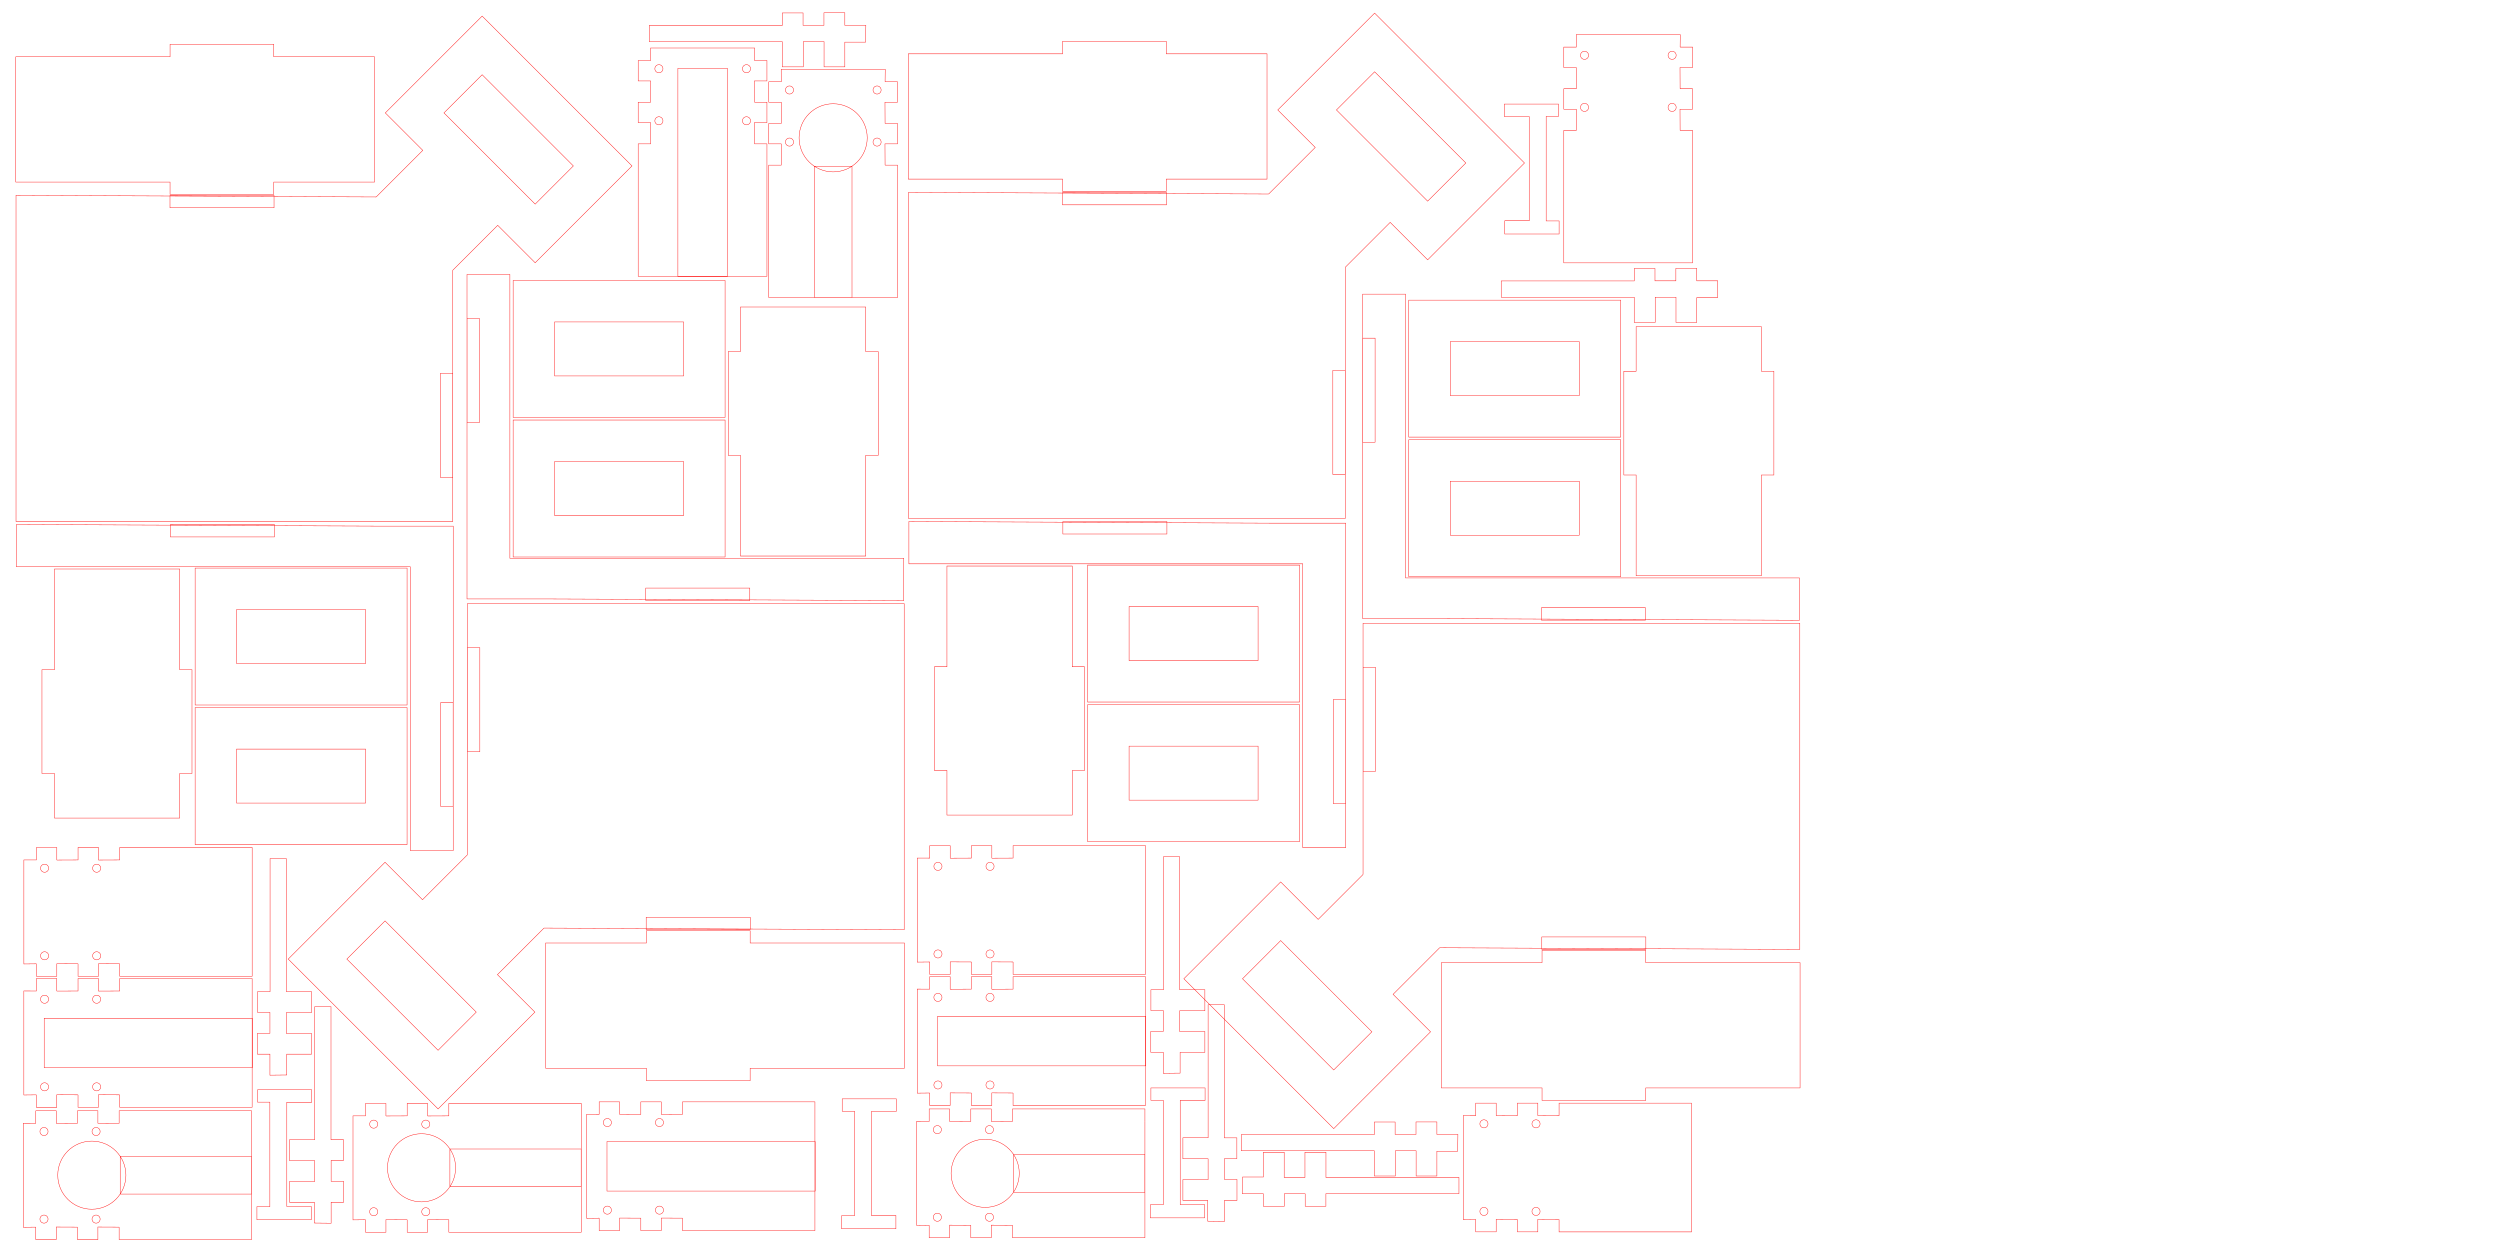 <?xml version="1.0" encoding="UTF-8" standalone="no"?>
<!-- Created with Inkscape (http://www.inkscape.org/) -->

<svg
   xmlns:dc="http://purl.org/dc/elements/1.1/"
   xmlns:cc="http://creativecommons.org/ns#"
   xmlns:rdf="http://www.w3.org/1999/02/22-rdf-syntax-ns#"
   xmlns:svg="http://www.w3.org/2000/svg"
   xmlns="http://www.w3.org/2000/svg"
   xmlns:sodipodi="http://sodipodi.sourceforge.net/DTD/sodipodi-0.dtd"
   xmlns:inkscape="http://www.inkscape.org/namespaces/inkscape"
   width="2125.984"
   height="1062.992"
   id="svg2"
   version="1.1"
   inkscape:version="0.48.5 r10040"
   sodipodi:docname="screenholder.svg">
  <defs
     id="defs4" />
  <sodipodi:namedview
     id="base"
     pagecolor="#ffffff"
     bordercolor="#666666"
     borderopacity="1.0"
     inkscape:pageopacity="0.0"
     inkscape:pageshadow="2"
     inkscape:zoom="0.35"
     inkscape:cx="203.51328"
     inkscape:cy="413.62172"
     inkscape:document-units="mm"
     inkscape:current-layer="layer1"
     showgrid="false"
     units="mm"
     inkscape:window-width="1824"
     inkscape:window-height="935"
     inkscape:window-x="0"
     inkscape:window-y="20"
     inkscape:window-maximized="1" />
  <g
     inkscape:label="Layer 1"
     inkscape:groupmode="layer"
     id="layer1"
     transform="translate(0,10.63)">
    <path
       style="fill:none;stroke:#ff0000;stroke-width:0.354;stroke-linecap:butt;stroke-linejoin:miter;stroke-miterlimit:4;stroke-opacity:1;stroke-dasharray:none"
       d="m 243.841,903.511 0,-17.678 21.071,0 0,-17.679 -21.428,0 0,-17.679 21.428,0 0,-17.857 -21.428,0 0,-113.102 -13.822,0 0,113.147 -10.642,0 0,17.634 10.536,0 0,17.768 -10.625,0 0,17.768 10.625,0 0,17.857 z"
       id="path4075"
       inkscape:connector-curvature="0" />
    <path
       style="fill:none;stroke:#ff0000;stroke-width:0.354;stroke-linecap:butt;stroke-linejoin:miter;stroke-miterlimit:4;stroke-opacity:1;stroke-dasharray:none"
       d="m 267.295,1029.417 0,-17.679 -21.071,0 0,-17.678 21.428,0 0,-17.679 -21.428,0 0,-17.857 21.428,0 0,-113.102 13.822,0 0,113.147 10.642,0 0,17.634 -10.536,0 0,17.768 10.625,0 0,17.768 -10.625,0 0,17.857 z"
       id="path4073"
       inkscape:connector-curvature="0" />
    <path
       id="path4053"
       style="fill:none;stroke:#ff0000;stroke-width:0.354;stroke-linecap:butt;stroke-linejoin:miter;stroke-miterlimit:4;stroke-opacity:1;stroke-dasharray:none"
       d="m 101.808,809.009 0,10.585 112.621,0 0,-10.672 0,-88.155 m -148.054,88.237 0,10.585 17.375,0 0,-10.672 18.054,0.091 m -70.863,0 0,10.585 17.376,0 0,-10.672 18.057,0.087 m -18.057,-88.238 0,-10.672 -17.376,0 0,10.585 -10.637,-0.026 0,44.188 0,44.288 10.637,-0.126 m 52.809,-88.238 0,-10.672 -17.376,0 0,10.585 -18.057,0.087 m 166.111,-5e-4 0,-10.672 -112.621,0 0,10.585 -18.057,0.087 m -45.831,10.384 c -1.901,0 -3.441,-1.541 -3.441,-3.441 0,-1.901 1.541,-3.441 3.441,-3.441 1.901,0 3.441,1.541 3.441,3.441 0,1.901 -1.541,3.441 -3.441,3.441 z m 0,74.485 c -1.901,0 -3.441,-1.541 -3.441,-3.441 0,-1.901 1.541,-3.441 3.441,-3.441 1.901,0 3.441,1.541 3.441,3.441 0,1.901 -1.541,3.441 -3.441,3.441 z m 44.291,-74.485 c -1.901,0 -3.441,-1.541 -3.441,-3.441 0,-1.901 1.541,-3.441 3.441,-3.441 1.901,0 3.441,1.541 3.441,3.441 0,1.901 -1.541,3.441 -3.441,3.441 z m 0,74.485 c -1.901,0 -3.441,-1.541 -3.441,-3.441 0,-1.901 1.541,-3.441 3.441,-3.441 1.901,0 3.441,1.541 3.441,3.441 0,1.901 -1.541,3.441 -3.441,3.441 z"
       inkscape:connector-curvature="0" />
    <path
       id="path4128-0"
       style="fill:none;stroke:#ff0000;stroke-width:0.354;stroke-linecap:butt;stroke-linejoin:miter;stroke-miterlimit:4;stroke-opacity:1;stroke-dasharray:none"
       d="m 214.413,832.196 0,-10.672 -112.621,0 0,10.585 -18.057,0.087 m 0,-10e-5 0,-10.672 -17.376,0 0,10.585 -18.057,0.087 m 0,-2e-4 0,-10.672 -17.376,0 0,10.585 -10.637,-0.026 0,44.188 0,44.288 10.637,-0.126 m 0,-2e-4 0,10.585 17.376,0 0,-10.672 18.057,0.087 m 0,0 0,10.585 17.375,0 0,-10.672 18.054,0.091 m 0,-2e-4 0,10.585 112.621,0 0,-10.672 0,-88.155 m -176.51,10.384 c -1.901,0 -3.441,-1.541 -3.441,-3.441 0,-1.901 1.541,-3.441 3.441,-3.441 1.901,0 3.441,1.541 3.441,3.441 0,1.901 -1.541,3.441 -3.441,3.441 z m 0,74.485 c -1.901,0 -3.441,-1.541 -3.441,-3.441 0,-1.901 1.541,-3.441 3.441,-3.441 1.901,0 3.441,1.541 3.441,3.441 0,1.901 -1.541,3.441 -3.441,3.441 z m 44.291,-74.485 c -1.901,0 -3.441,-1.541 -3.441,-3.441 0,-1.901 1.541,-3.441 3.441,-3.441 1.901,0 3.441,1.541 3.441,3.441 0,1.901 -1.541,3.441 -3.441,3.441 z m 0,74.485 c -1.901,0 -3.441,-1.541 -3.441,-3.441 0,-1.901 1.541,-3.441 3.441,-3.441 1.901,0 3.441,1.541 3.441,3.441 0,1.901 -1.541,3.441 -3.441,3.441 z m 132.478,-61.776 0,42.11 -177.096,0 0,-42.11 z"
       inkscape:connector-curvature="0" />
    <path
       style="fill:none;stroke:#ff0000;stroke-width:0.354;stroke-linecap:butt;stroke-linejoin:miter;stroke-miterlimit:4;stroke-opacity:1;stroke-dasharray:none"
       d="m 264.703,1026.615 -46.214,0 0,-11.126 11.004,0 0,-88.893 -10.48,0 0,-10.48 46.064,0 0,10.58 -21.165,0 0,88.661 20.791,0 z"
       id="path4148"
       inkscape:connector-curvature="0"
       sodipodi:nodetypes="ccccccccccccc" />
    <path
       id="rect3239"
       style="fill:none;stroke:#ff0000;stroke-width:0.354;stroke-linecap:butt;stroke-linejoin:miter;stroke-miterlimit:4;stroke-opacity:1"
       d="m 213.832,972.724 0,32.072 -111.622,0 0,-32.072 z m -112.525,60.192 0,10.585 112.621,0 0,-10.672 0,-88.155 m -148.054,88.237 0,10.585 17.376,0 0,-10.672 18.054,0.091 m -70.863,0 0,10.585 17.376,0 0,-10.672 18.057,0.087 m -18.057,-88.238 0,-10.672 -17.376,0 0,10.585 -10.637,-0.026 0,44.188 0,44.288 10.637,-0.126 m 52.809,-88.238 0,-10.672 -17.376,0 0,10.585 -18.057,0.087 m 166.111,-4e-4 0,-10.672 -112.621,0 0,10.585 -18.057,0.087 m -5.159,73.041 c -15.999,0 -28.969,-12.97 -28.969,-28.969 0,-15.999 12.97,-28.969 28.969,-28.969 15.999,0 28.969,12.97 28.969,28.969 0,15.999 -12.97,28.969 -28.969,28.969 z m -40.673,-62.657 c -1.901,0 -3.441,-1.541 -3.441,-3.441 0,-1.901 1.541,-3.441 3.441,-3.441 1.901,0 3.441,1.541 3.441,3.441 0,1.901 -1.541,3.441 -3.441,3.441 z m 0,74.485 c -1.901,0 -3.441,-1.541 -3.441,-3.441 0,-1.901 1.541,-3.441 3.441,-3.441 1.901,0 3.441,1.541 3.441,3.441 0,1.901 -1.541,3.441 -3.441,3.441 z m 44.291,-74.485 c -1.901,0 -3.441,-1.541 -3.441,-3.441 0,-1.901 1.541,-3.441 3.441,-3.441 1.901,0 3.441,1.541 3.441,3.441 0,1.901 -1.541,3.441 -3.441,3.441 z m 0,74.485 c -1.901,0 -3.441,-1.541 -3.441,-3.441 0,-1.901 1.541,-3.441 3.441,-3.441 1.901,0 3.441,1.541 3.441,3.441 0,1.901 -1.541,3.441 -3.441,3.441 z"
       inkscape:connector-curvature="0" />
    <path
       id="path3023-5"
       style="fill:none;stroke:#ff0000;stroke-width:0.354;stroke-miterlimit:4;stroke-opacity:1"
       d="m 210.987,591.123 -45.059,0 0,116.457 180.236,-10e-6 0,-116.457 -45.059,0 z m 99.908,81.188 -109.698,0 0,-45.918 109.698,0 z m -158.061,-5 0,-20.185 10.429,-9.8e-4 0,-88.228 -10.429,1.9e-4 0,-16.214 0,-69.447 -106.526,0 -6.7e-4,85.661 -10.63,0 0,88.214 10.63,0 0.002,37.915 106.526,0 z m 221.979,-80.539 10.526,0 0,88.479 -10.526,0 z m -141.437,-151.316 1e-5,10.526 -88.479,0 0,-10.526 z m 86.867,1.321 -306.28,-1.429 -10e-6,36.014 334.961,0 0,241.339 36.471,0.001 0,-213.631 0,-62.294 z m 54.232,-129.915 10.526,0 0,88.479 -10.526,0 z m -141.437,-151.316 1e-5,10.526 -88.479,0 0,-10.526 z M 410.002,52.924 487.57,130.492 455.101,162.961 377.533,85.393 z M 319.903,156.867 13.623,155.438 l -10e-6,68.174 0,209.179 300.551,0 70.881,10e-4 0,-213.631 m 0,3.3e-4 38.184,-38.184 31.862,31.862 82.347,-82.348 L 410.002,3.045 327.654,85.393 359.516,117.255 319.903,156.867 m -195.48,-12.684 20.185,0 9.8e-4,10.429 88.228,0 -1.9e-4,-10.429 16.214,0 69.447,0 0,-106.526 -85.661,-6.7e-4 0,-10.63 -88.214,0 0,10.63 -131.205,6.7e-4 0,106.526 z m 86.563,328.248 -45.059,0 0,116.457 180.236,-10e-6 0,-116.457 -45.059,0 z m 99.908,81.188 -109.698,0 0,-45.918 109.698,0 z"
       inkscape:connector-curvature="0" />
    <path
       id="path3023-5-6"
       style="fill:none;stroke:#ff0000;stroke-width:0.354;stroke-miterlimit:4;stroke-opacity:1"
       d="m 571.543,344.341 45.059,0 0,-116.457 -180.236,1e-5 0,116.457 45.059,0 z m -99.908,-81.188 109.698,0 0,45.918 -109.698,0 z m 158.061,5 0,20.185 -10.429,9.8e-4 0,88.228 10.429,-1.9e-4 0,16.214 0,69.447 106.526,0 6.7e-4,-85.661 10.63,0 0,-88.214 -10.63,0 -0.002,-37.915 -106.526,0 z m -221.979,80.539 -10.526,0 0,-88.479 10.526,0 z m 141.437,151.316 -10e-6,-10.526 88.479,0 0,10.526 z m -86.867,-1.321 306.28,1.429 10e-6,-36.014 -334.961,0 0,-241.339 -36.471,-10e-4 0,213.631 0,62.294 z m -54.232,129.915 -10.526,0 0,-88.479 10.526,0 z m 141.437,151.316 -10e-6,-10.526 88.479,0 0,10.526 z m -176.965,102.623 -77.568,-77.568 32.469,-32.469 77.568,77.568 z m 90.098,-103.943 306.28,1.429 10e-6,-68.174 0,-209.179 -300.551,0 -70.881,-0.001 0,213.631 m 0,-3.4e-4 -38.184,38.184 -31.862,-31.862 -82.347,82.348 127.446,127.446 82.347,-82.348 -31.862,-31.862 39.612,-39.612 m 195.48,12.684 -20.185,0 -9.9e-4,-10.429 -88.228,0 1.9e-4,10.429 -16.214,0 -69.447,0 0,106.526 85.661,6.8e-4 0,10.63 88.214,0 0,-10.63 131.205,-6.8e-4 0,-106.526 z m -86.563,-328.248 45.059,0 0,-116.457 -180.236,0 0,116.457 45.059,0 z m -99.908,-81.188 109.698,0 0,45.918 -109.698,0 z"
       inkscape:connector-curvature="0" />
    <path
       id="path3023-5-2"
       style="fill:none;stroke:#ff0000;stroke-width:0.354;stroke-miterlimit:4;stroke-opacity:1"
       d="m 969.95,588.606 -45.059,0 0,116.457 180.237,-10e-6 0,-116.457 -45.059,0 z m 99.908,81.188 -109.698,0 0,-45.918 109.698,0 z m -158.061,-5 0,-20.185 10.429,-9.8e-4 0,-88.228 -10.429,1.9e-4 0,-16.214 0,-69.447 -106.526,0 -6.7e-4,85.661 -10.63,0 0,88.214 10.63,0 0.002,37.915 106.526,0 z m 221.979,-80.539 10.526,0 0,88.479 -10.526,0 z m -141.437,-151.316 10e-6,10.526 -88.479,0 0,-10.526 z m 86.867,1.321 -306.28,-1.429 -10e-6,36.014 334.961,0 0,241.339 36.471,0.001 0,-213.631 0,-62.294 z m 54.232,-129.915 10.526,0 0,88.479 -10.526,0 z m -141.437,-151.316 10e-6,10.526 -88.479,0 0,-10.526 z m 176.965,-102.623 77.568,77.568 -32.469,32.469 -77.568,-77.568 z m -90.098,103.943 -306.28,-1.429 -10e-6,68.174 0,209.179 300.551,0 70.881,10e-4 0,-213.631 m 0,3.3e-4 38.184,-38.184 31.862,31.862 82.347,-82.348 -127.447,-127.446 -82.347,82.348 31.862,31.862 -39.612,39.612 m -195.48,-12.684 20.185,0 9.8e-4,10.429 88.228,0 -1.9e-4,-10.429 16.214,0 69.447,0 0,-106.526 -85.661,-6.7e-4 0,-10.63 -88.214,0 0,10.63 -131.205,6.7e-4 0,106.526 z m 86.563,328.248 -45.059,0 0,116.457 180.237,-10e-6 0,-116.457 -45.059,0 z m 99.908,81.188 -109.698,0 0,-45.918 109.698,0 z"
       inkscape:connector-curvature="0" />
    <path
       id="path3023-5-9"
       style="fill:none;stroke:#ff0000;stroke-width:0.354;stroke-miterlimit:4;stroke-opacity:1"
       d="m 1333.196,361.071 45.059,0 0,-116.457 -180.237,0 0,116.457 45.059,0 z m -99.908,-81.188 109.698,0 0,45.918 -109.698,0 z m 158.061,5 0,20.185 -10.429,0.001 0,88.228 10.429,-2e-4 0,16.214 0,69.447 106.526,0 7e-4,-85.661 10.63,0 0,-88.214 -10.63,0 0,-37.915 -106.526,0 z m -221.979,80.539 -10.526,0 0,-88.479 10.526,0 z m 141.437,151.316 0,-10.526 88.479,0 0,10.526 z m -86.867,-1.321 306.28,1.429 0,-36.014 -334.961,0 0,-241.339 -36.471,-0.001 0,213.631 0,62.294 z m -54.232,129.915 -10.526,0 0,-88.479 10.526,0 z m 141.437,151.316 0,-10.526 88.479,0 0,10.526 z m -176.965,102.623 -77.568,-77.568 32.469,-32.469 77.568,77.568 z m 90.098,-103.943 306.28,1.429 0,-68.174 0,-209.179 -300.551,0 -70.881,-0.001 0,213.631 m 0,-4e-4 -38.184,38.184 -31.862,-31.862 -82.347,82.347 127.446,127.446 82.347,-82.347 -31.862,-31.862 39.612,-39.612 m 195.48,12.684 -20.185,0 -9e-4,-10.429 -88.228,0 2e-4,10.429 -16.214,0 -69.447,0 0,106.526 85.661,6e-4 0,10.63 88.214,0 0,-10.63 131.205,-6e-4 0,-106.526 z m -86.563,-328.248 45.059,0 0,-116.457 -180.237,0 0,116.457 45.059,0 z m -99.908,-81.188 109.698,0 0,45.918 -109.698,0 z"
       inkscape:connector-curvature="0" />
    <path
       style="fill:none;stroke:#ff0000;stroke-width:0.354;stroke-linecap:butt;stroke-linejoin:miter;stroke-miterlimit:4;stroke-opacity:1;stroke-dasharray:none"
       d="m 1003.551,901.93 0,-17.678 21.071,0 0,-17.679 -21.428,0 0,-17.679 21.428,0 0,-17.857 -21.428,0 0,-113.102 -13.822,0 0,113.147 -10.642,0 0,17.634 10.536,0 0,17.768 -10.625,0 0,17.768 10.625,0 0,17.857 z"
       id="path4075-1"
       inkscape:connector-curvature="0" />
    <path
       style="fill:none;stroke:#ff0000;stroke-width:0.354;stroke-linecap:butt;stroke-linejoin:miter;stroke-miterlimit:4;stroke-opacity:1;stroke-dasharray:none"
       d="m 1027.004,1027.836 0,-17.679 -21.071,0 0,-17.678 21.428,0 0,-17.679 -21.428,0 0,-17.857 21.428,0 0,-113.102 13.822,0 0,113.147 10.642,0 0,17.634 -10.536,0 0,17.768 10.625,0 0,17.768 -10.625,0 0,17.857 z"
       id="path4073-2"
       inkscape:connector-curvature="0" />
    <path
       id="path4053-7"
       style="fill:none;stroke:#ff0000;stroke-width:0.354;stroke-linecap:butt;stroke-linejoin:miter;stroke-miterlimit:4;stroke-opacity:1;stroke-dasharray:none"
       d="m 861.517,807.428 0,10.585 112.621,0 0,-10.672 0,-88.155 m -148.054,88.237 0,10.585 17.375,0 0,-10.672 18.054,0.091 m -70.863,0 0,10.585 17.376,0 0,-10.672 18.057,0.087 m -18.057,-88.238 0,-10.672 -17.376,0 0,10.585 -10.637,-0.026 0,44.188 0,44.288 10.637,-0.126 m 52.809,-88.238 0,-10.672 -17.376,0 0,10.585 -18.057,0.087 m 166.111,-5e-4 0,-10.672 -112.621,0 0,10.585 -18.057,0.087 m -45.831,10.384 c -1.901,0 -3.441,-1.541 -3.441,-3.441 0,-1.901 1.541,-3.441 3.441,-3.441 1.901,0 3.441,1.541 3.441,3.441 0,1.901 -1.541,3.441 -3.441,3.441 z m 0,74.485 c -1.901,0 -3.441,-1.541 -3.441,-3.441 0,-1.901 1.541,-3.441 3.441,-3.441 1.901,0 3.441,1.541 3.441,3.441 0,1.901 -1.541,3.441 -3.441,3.441 z m 44.291,-74.485 c -1.901,0 -3.441,-1.541 -3.441,-3.441 0,-1.901 1.541,-3.441 3.441,-3.441 1.901,0 3.441,1.541 3.441,3.441 0,1.901 -1.541,3.441 -3.441,3.441 z m 0,74.485 c -1.901,0 -3.441,-1.541 -3.441,-3.441 0,-1.901 1.541,-3.441 3.441,-3.441 1.901,0 3.441,1.541 3.441,3.441 0,1.901 -1.541,3.441 -3.441,3.441 z"
       inkscape:connector-curvature="0" />
    <path
       id="path4128-0-0"
       style="fill:none;stroke:#ff0000;stroke-width:0.354;stroke-linecap:butt;stroke-linejoin:miter;stroke-miterlimit:4;stroke-opacity:1;stroke-dasharray:none"
       d="m 974.122,830.615 0,-10.672 -112.621,0 0,10.585 -18.057,0.087 m 0,-10e-5 0,-10.672 -17.376,0 0,10.585 -18.057,0.087 m 0,-2e-4 0,-10.672 -17.376,0 0,10.585 -10.637,-0.026 0,44.188 0,44.288 10.637,-0.126 m 0,-2e-4 0,10.585 17.376,0 0,-10.672 18.057,0.087 m 0,0 0,10.585 17.375,0 0,-10.672 18.054,0.091 m 0,-2e-4 0,10.585 112.621,0 0,-10.672 0,-88.155 m -176.51,10.384 c -1.901,0 -3.441,-1.541 -3.441,-3.441 0,-1.901 1.541,-3.441 3.441,-3.441 1.901,0 3.441,1.541 3.441,3.441 0,1.901 -1.541,3.441 -3.441,3.441 z m 0,74.485 c -1.901,0 -3.441,-1.541 -3.441,-3.441 0,-1.901 1.541,-3.441 3.441,-3.441 1.901,0 3.441,1.541 3.441,3.441 0,1.901 -1.541,3.441 -3.441,3.441 z m 44.291,-74.485 c -1.901,0 -3.441,-1.541 -3.441,-3.441 0,-1.901 1.541,-3.441 3.441,-3.441 1.901,0 3.441,1.541 3.441,3.441 0,1.901 -1.541,3.441 -3.441,3.441 z m 0,74.485 c -1.901,0 -3.441,-1.541 -3.441,-3.441 0,-1.901 1.541,-3.441 3.441,-3.441 1.901,0 3.441,1.541 3.441,3.441 0,1.901 -1.541,3.441 -3.441,3.441 z m 132.478,-61.776 0,42.11 -177.096,0 0,-42.11 z"
       inkscape:connector-curvature="0" />
    <path
       style="fill:none;stroke:#ff0000;stroke-width:0.354;stroke-linecap:butt;stroke-linejoin:miter;stroke-miterlimit:4;stroke-opacity:1;stroke-dasharray:none"
       d="m 1024.413,1025.034 -46.214,0 0,-11.126 11.004,0 0,-88.893 -10.48,0 0,-10.48 46.064,0 0,10.58 -21.165,0 0,88.661 20.791,0 z"
       id="path4148-9"
       inkscape:connector-curvature="0"
       sodipodi:nodetypes="ccccccccccccc" />
    <path
       id="rect3239-3"
       style="fill:none;stroke:#ff0000;stroke-width:0.354;stroke-linecap:butt;stroke-linejoin:miter;stroke-miterlimit:4;stroke-opacity:1"
       d="m 973.542,971.143 0,32.072 -111.622,0 0,-32.072 z m -112.525,60.192 0,10.585 112.621,0 0,-10.672 0,-88.155 m -148.054,88.238 0,10.585 17.376,0 0,-10.672 18.054,0.091 m -70.863,0 0,10.585 17.376,0 0,-10.672 18.057,0.087 m -18.057,-88.238 0,-10.672 -17.376,0 0,10.585 -10.637,-0.026 0,44.188 0,44.288 10.637,-0.126 m 52.809,-88.238 0,-10.672 -17.376,0 0,10.585 -18.057,0.087 m 166.111,-4e-4 0,-10.672 -112.621,0 0,10.585 -18.057,0.087 m -5.159,73.041 c -15.999,0 -28.969,-12.97 -28.969,-28.969 0,-15.999 12.97,-28.969 28.969,-28.969 15.999,0 28.969,12.97 28.969,28.969 0,15.999 -12.97,28.969 -28.969,28.969 z m -40.673,-62.657 c -1.901,0 -3.441,-1.541 -3.441,-3.441 0,-1.901 1.541,-3.441 3.441,-3.441 1.901,0 3.441,1.541 3.441,3.441 0,1.901 -1.541,3.441 -3.441,3.441 z m 0,74.485 c -1.901,0 -3.441,-1.541 -3.441,-3.441 0,-1.901 1.541,-3.441 3.441,-3.441 1.901,0 3.441,1.541 3.441,3.441 0,1.901 -1.541,3.441 -3.441,3.441 z m 44.291,-74.485 c -1.901,0 -3.441,-1.541 -3.441,-3.441 0,-1.901 1.541,-3.441 3.441,-3.441 1.901,0 3.441,1.541 3.441,3.441 0,1.901 -1.541,3.441 -3.441,3.441 z m 0,74.485 c -1.901,0 -3.441,-1.541 -3.441,-3.441 0,-1.901 1.541,-3.441 3.441,-3.441 1.901,0 3.441,1.541 3.441,3.441 0,1.901 -1.541,3.441 -3.441,3.441 z"
       inkscape:connector-curvature="0" />
    <path
       id="path4248"
       style="fill:none;stroke:#ff0000;stroke-width:0.354;stroke-linecap:butt;stroke-linejoin:miter;stroke-miterlimit:4;stroke-opacity:1"
       d="m 749.306,110.191 c 0,-1.901 -1.541,-3.441 -3.441,-3.441 -1.901,0 -3.441,1.541 -3.441,3.441 0,1.901 1.541,3.441 3.441,3.441 1.901,0 3.441,-1.541 3.441,-3.441 z m -74.485,0 c 0,-1.901 -1.541,-3.441 -3.441,-3.441 -1.901,0 -3.441,1.541 -3.441,3.441 0,1.901 1.541,3.441 3.441,3.441 1.901,0 3.441,-1.541 3.441,-3.441 z m 74.485,-44.291 c 0,-1.901 -1.541,-3.441 -3.441,-3.441 -1.901,0 -3.441,1.541 -3.441,3.441 0,1.901 1.541,3.441 3.441,3.441 1.901,0 3.441,-1.541 3.441,-3.441 z m -74.485,0 c 0,-1.901 -1.541,-3.441 -3.441,-3.441 -1.901,0 -3.441,1.541 -3.441,3.441 0,1.901 1.541,3.441 3.441,3.441 1.901,0 3.441,-1.541 3.441,-3.441 z m 62.657,40.673 c 0,-15.999 -12.97,-28.969 -28.969,-28.969 -15.999,0 -28.969,12.97 -28.969,28.969 0,15.999 12.97,28.969 28.969,28.969 15.999,0 28.969,-12.97 28.969,-28.969 z m -73.041,135.837 -10.672,0 0,-112.621 10.585,0 0.087,-18.057 m 0,0 -10.672,0 0,-17.376 10.585,0 0.087,-18.057 m 0,0 -10.672,0 0,-17.376 10.585,0 -0.026,-10.637 44.188,0 44.288,0 -0.126,10.637 m 0,0 10.585,0 0,17.376 -10.672,0 0.087,18.057 m 0,0 10.585,0 0,17.376 -10.672,0 0.091,18.054 m 0,0.003 10.585,0 0,112.621 -10.672,0 -88.155,0 m 28.049,-0.097 32.072,0 0,-111.622 -32.072,0 z"
       inkscape:connector-curvature="0" />
    <path
       style="fill:none;stroke:#ff0000;stroke-width:0.354;stroke-linecap:butt;stroke-linejoin:miter;stroke-miterlimit:4;stroke-opacity:1"
       d="m 1279.632,188.371 46.215,0 0,-11.126 -11.004,0 0,-88.893 10.48,0 0,-10.48 -46.064,0 0,10.58 21.165,0 0,88.661 -20.791,0 z"
       id="path4246"
       inkscape:connector-curvature="0" />
    <path
       id="path4224"
       style="fill:none;stroke:#ff0000;stroke-width:0.354;stroke-linecap:butt;stroke-linejoin:miter;stroke-miterlimit:4;stroke-opacity:1"
       d="m 576.476,224.578 42.11,0 0,-177.096 -42.11,0 z m 61.776,-132.478 c 0,-1.9 -1.541,-3.441 -3.441,-3.441 -1.901,0 -3.441,1.541 -3.441,3.441 0,1.901 1.541,3.441 3.441,3.441 1.901,0 3.441,-1.541 3.441,-3.441 z m -74.485,0 c 0,-1.9 -1.541,-3.441 -3.441,-3.441 -1.901,0 -3.441,1.541 -3.441,3.441 0,1.901 1.541,3.441 3.441,3.441 1.901,0 3.441,-1.541 3.441,-3.441 z m 74.485,-44.291 c 0,-1.901 -1.541,-3.441 -3.441,-3.441 -1.901,0 -3.441,1.541 -3.441,3.441 0,1.901 1.541,3.441 3.441,3.441 1.901,0 3.441,-1.541 3.441,-3.441 z m -74.485,0 c 0,-1.901 -1.541,-3.441 -3.441,-3.441 -1.901,0 -3.441,1.541 -3.441,3.441 0,1.901 1.541,3.441 3.441,3.441 1.901,0 3.441,-1.541 3.441,-3.441 z m 77.858,63.888 10.585,0 0,112.621 -10.672,0 -88.155,0 m 88.238,-148.051 10.585,0 0,17.375 -10.672,0 0.091,18.054 m 0,-70.863 10.585,0 0,17.376 -10.672,0 0.087,18.057 m -88.238,-18.057 -10.672,0 0,-17.376 10.585,0 -0.026,-10.637 44.188,0 44.288,0 -0.126,10.637 m -88.238,52.809 -10.672,0 0,-17.376 10.585,0 0.087,-18.057 m -3e-4,166.111 -10.672,0 0,-112.621 10.585,0 0.087,-18.057"
       inkscape:connector-curvature="0" />
    <path
       id="path4204"
       style="fill:none;stroke:#ff0000;stroke-width:0.354;stroke-linecap:butt;stroke-linejoin:miter;stroke-miterlimit:4;stroke-opacity:1"
       d="m 1425.398,80.691 c 0,-1.901 -1.541,-3.441 -3.441,-3.441 -1.901,0 -3.441,1.541 -3.441,3.441 0,1.901 1.541,3.441 3.441,3.441 1.901,0 3.441,-1.541 3.441,-3.441 z m -74.485,0 c 0,-1.901 -1.541,-3.441 -3.441,-3.441 -1.901,0 -3.441,1.541 -3.441,3.441 0,1.901 1.541,3.441 3.441,3.441 1.901,0 3.441,-1.541 3.441,-3.441 z m 74.485,-44.291 c 0,-1.901 -1.541,-3.441 -3.441,-3.441 -1.901,0 -3.441,1.541 -3.441,3.441 0,1.901 1.541,3.441 3.441,3.441 1.901,0 3.441,-1.541 3.441,-3.441 z m -74.485,0 c 0,-1.901 -1.541,-3.441 -3.441,-3.441 -1.901,0 -3.441,1.541 -3.441,3.441 0,1.901 1.541,3.441 3.441,3.441 1.901,0 3.441,-1.541 3.441,-3.441 z m -10.384,176.51 -10.672,0 0,-112.621 10.585,0 0.087,-18.057 m 0,0 -10.672,0 0,-17.376 10.585,0 0.087,-18.057 m 0,0 -10.672,0 0,-17.376 10.585,0 -0.026,-10.637 44.188,0 44.288,0 -0.126,10.637 m 0,0 10.585,0 0,17.376 -10.672,0 0.087,18.057 m 0,0 10.585,0 0,17.375 -10.672,0 0.091,18.054 m 0,0.003 10.585,0 0,112.621 -10.672,0 -88.155,0"
       inkscape:connector-curvature="0" />
    <path
       style="fill:none;stroke:#ff0000;stroke-width:0.354;stroke-linecap:butt;stroke-linejoin:miter;stroke-miterlimit:4;stroke-opacity:1"
       d="m 1460.605,242.472 -17.679,0 0,21.071 -17.678,0 0,-21.428 -17.679,0 0,21.428 -17.857,0 0,-21.428 -113.102,0 0,-13.822 113.147,0 0,-10.641 17.634,0 0,10.535 17.768,0 0,-10.625 17.768,0 0,10.625 17.857,0 z"
       id="path4202"
       inkscape:connector-curvature="0" />
    <path
       style="fill:none;stroke:#ff0000;stroke-width:0.354;stroke-linecap:butt;stroke-linejoin:miter;stroke-miterlimit:4;stroke-opacity:1"
       d="m 736.127,25.179 -17.678,0 0,21.071 -17.679,0 0,-21.428 -17.679,0 0,21.428 -17.857,0 0,-21.428 -113.102,0 0,-13.822 113.147,0 0,-10.641 17.634,0 0,10.535 17.768,0 0,-10.625 17.768,0 0,10.625 17.857,0 z"
       id="rect3239-1"
       inkscape:connector-curvature="0" />
    <path
       style="fill:none;stroke:#ff0000;stroke-width:0.354;stroke-linecap:butt;stroke-linejoin:miter;stroke-miterlimit:4;stroke-opacity:1;stroke-dasharray:none"
       d="m 1056.689,990.296 17.678,0 0,-21.071 17.679,0 0,21.428 17.679,0 0,-21.428 17.857,0 0,21.428 113.102,0 0,13.822 -113.147,0 0,10.642 -17.634,0 0,-10.536 -17.768,0 0,10.625 -17.768,0 0,-10.625 -17.857,0 z"
       id="path4075-8"
       inkscape:connector-curvature="0" />
    <path
       style="fill:none;stroke:#ff0000;stroke-width:0.354;stroke-linecap:butt;stroke-linejoin:miter;stroke-miterlimit:4;stroke-opacity:1;stroke-dasharray:none"
       d="m 1239.611,968.345 -17.679,0 0,21.071 -17.678,0 0,-21.428 -17.679,0 0,21.428 -17.857,0 0,-21.428 -113.102,0 0,-13.822 113.147,0 0,-10.641 17.634,0 0,10.536 17.768,0 0,-10.625 17.768,0 0,10.625 17.857,0 z"
       id="path4073-7"
       inkscape:connector-curvature="0" />
    <path
       id="path4053-9"
       style="fill:none;stroke:#ff0000;stroke-width:0.354;stroke-linecap:butt;stroke-linejoin:miter;stroke-miterlimit:4;stroke-opacity:1;stroke-dasharray:none"
       d="m 1325.823,1026.385 0,10.585 112.621,0 0,-10.672 0,-88.155 m -148.054,88.237 0,10.585 17.375,0 0,-10.672 18.054,0.091 m -70.863,0 0,10.585 17.376,0 0,-10.672 18.057,0.087 m -18.057,-88.238 0,-10.672 -17.376,0 0,10.585 -10.637,-0.026 0,44.188 0,44.288 10.637,-0.126 m 52.809,-88.238 0,-10.672 -17.376,0 0,10.585 -18.057,0.087 m 166.111,-5e-4 0,-10.672 -112.621,0 0,10.585 -18.057,0.087 m -45.831,10.384 c -1.901,0 -3.441,-1.541 -3.441,-3.441 0,-1.901 1.541,-3.441 3.441,-3.441 1.901,0 3.441,1.541 3.441,3.441 0,1.901 -1.541,3.441 -3.441,3.441 z m 0,74.485 c -1.901,0 -3.441,-1.541 -3.441,-3.441 0,-1.901 1.541,-3.441 3.441,-3.441 1.901,0 3.441,1.541 3.441,3.441 0,1.901 -1.541,3.441 -3.441,3.441 z m 44.291,-74.485 c -1.901,0 -3.441,-1.541 -3.441,-3.441 0,-1.901 1.541,-3.441 3.441,-3.441 1.901,0 3.441,1.541 3.441,3.441 0,1.901 -1.541,3.441 -3.441,3.441 z m 0,74.485 c -1.901,0 -3.441,-1.541 -3.441,-3.441 0,-1.901 1.541,-3.441 3.441,-3.441 1.901,0 3.441,1.541 3.441,3.441 0,1.901 -1.541,3.441 -3.441,3.441 z"
       inkscape:connector-curvature="0" />
    <path
       id="path4128-0-2"
       style="fill:none;stroke:#ff0000;stroke-width:0.354;stroke-linecap:butt;stroke-linejoin:miter;stroke-miterlimit:4;stroke-opacity:1;stroke-dasharray:none"
       d="m 693.013,937.062 0,-10.672 -112.621,0 0,10.585 -18.057,0.087 m 0,-10e-5 0,-10.672 -17.376,0 0,10.585 -18.057,0.087 m 0,-2e-4 0,-10.672 -17.376,0 0,10.585 -10.637,-0.026 0,44.188 0,44.288 10.637,-0.126 m 0,-2e-4 0,10.585 17.376,0 0,-10.672 18.057,0.087 m 0,0 0,10.585 17.375,0 0,-10.672 18.054,0.091 m 0,-2e-4 0,10.585 112.621,0 0,-10.672 0,-88.155 m -176.51,10.384 c -1.901,0 -3.441,-1.541 -3.441,-3.441 0,-1.901 1.541,-3.441 3.441,-3.441 1.901,0 3.441,1.541 3.441,3.441 0,1.901 -1.541,3.441 -3.441,3.441 z m 0,74.485 c -1.901,0 -3.441,-1.541 -3.441,-3.441 0,-1.901 1.541,-3.441 3.441,-3.441 1.901,0 3.441,1.541 3.441,3.441 0,1.901 -1.541,3.441 -3.441,3.441 z m 44.291,-74.485 c -1.901,0 -3.441,-1.541 -3.441,-3.441 0,-1.901 1.541,-3.441 3.441,-3.441 1.901,0 3.441,1.541 3.441,3.441 0,1.901 -1.541,3.441 -3.441,3.441 z m 0,74.485 c -1.901,0 -3.441,-1.541 -3.441,-3.441 0,-1.901 1.541,-3.441 3.441,-3.441 1.901,0 3.441,1.541 3.441,3.441 0,1.901 -1.541,3.441 -3.441,3.441 z m 132.478,-61.776 0,42.11 -177.096,0 0,-42.11 z"
       inkscape:connector-curvature="0" />
    <path
       style="fill:none;stroke:#ff0000;stroke-width:0.354;stroke-linecap:butt;stroke-linejoin:miter;stroke-miterlimit:4;stroke-opacity:1;stroke-dasharray:none"
       d="m 761.875,1034.338 -46.215,0 0,-11.126 11.004,0 0,-88.893 -10.48,0 0,-10.48 46.065,0 0,10.58 -21.165,0 0,88.661 20.791,0 z"
       id="path4148-0"
       inkscape:connector-curvature="0"
       sodipodi:nodetypes="ccccccccccccc" />
    <path
       id="rect3239-2"
       style="fill:none;stroke:#ff0000;stroke-width:0.354;stroke-linecap:butt;stroke-linejoin:miter;stroke-miterlimit:4;stroke-opacity:1"
       d="m 494.213,966.458 0,32.072 -111.622,0 0,-32.072 z m -112.525,60.192 0,10.585 112.621,0 0,-10.672 0,-88.155 m -148.054,88.238 0,10.585 17.376,0 0,-10.672 18.054,0.091 m -70.863,0 0,10.585 17.376,0 0,-10.672 18.057,0.087 m -18.057,-88.238 0,-10.672 -17.376,0 0,10.585 -10.637,-0.026 0,44.188 0,44.288 10.637,-0.126 m 52.809,-88.238 0,-10.672 -17.376,0 0,10.585 -18.057,0.087 m 166.112,-4e-4 0,-10.672 -112.621,0 0,10.585 -18.057,0.087 m -5.159,73.041 c -15.999,0 -28.969,-12.97 -28.969,-28.969 0,-15.999 12.97,-28.969 28.969,-28.969 15.999,0 28.969,12.97 28.969,28.969 0,15.999 -12.97,28.969 -28.969,28.969 z m -40.673,-62.657 c -1.901,0 -3.441,-1.541 -3.441,-3.441 0,-1.901 1.541,-3.441 3.441,-3.441 1.901,0 3.441,1.541 3.441,3.441 0,1.901 -1.541,3.441 -3.441,3.441 z m 0,74.485 c -1.901,0 -3.441,-1.541 -3.441,-3.441 0,-1.901 1.541,-3.441 3.441,-3.441 1.901,0 3.441,1.541 3.441,3.441 0,1.901 -1.541,3.441 -3.441,3.441 z m 44.291,-74.485 c -1.901,0 -3.441,-1.541 -3.441,-3.441 0,-1.901 1.541,-3.441 3.441,-3.441 1.901,0 3.441,1.541 3.441,3.441 0,1.901 -1.541,3.441 -3.441,3.441 z m 0,74.485 c -1.901,0 -3.441,-1.541 -3.441,-3.441 0,-1.901 1.541,-3.441 3.441,-3.441 1.901,0 3.441,1.541 3.441,3.441 0,1.901 -1.541,3.441 -3.441,3.441 z"
       inkscape:connector-curvature="0" />
  </g>
</svg>
